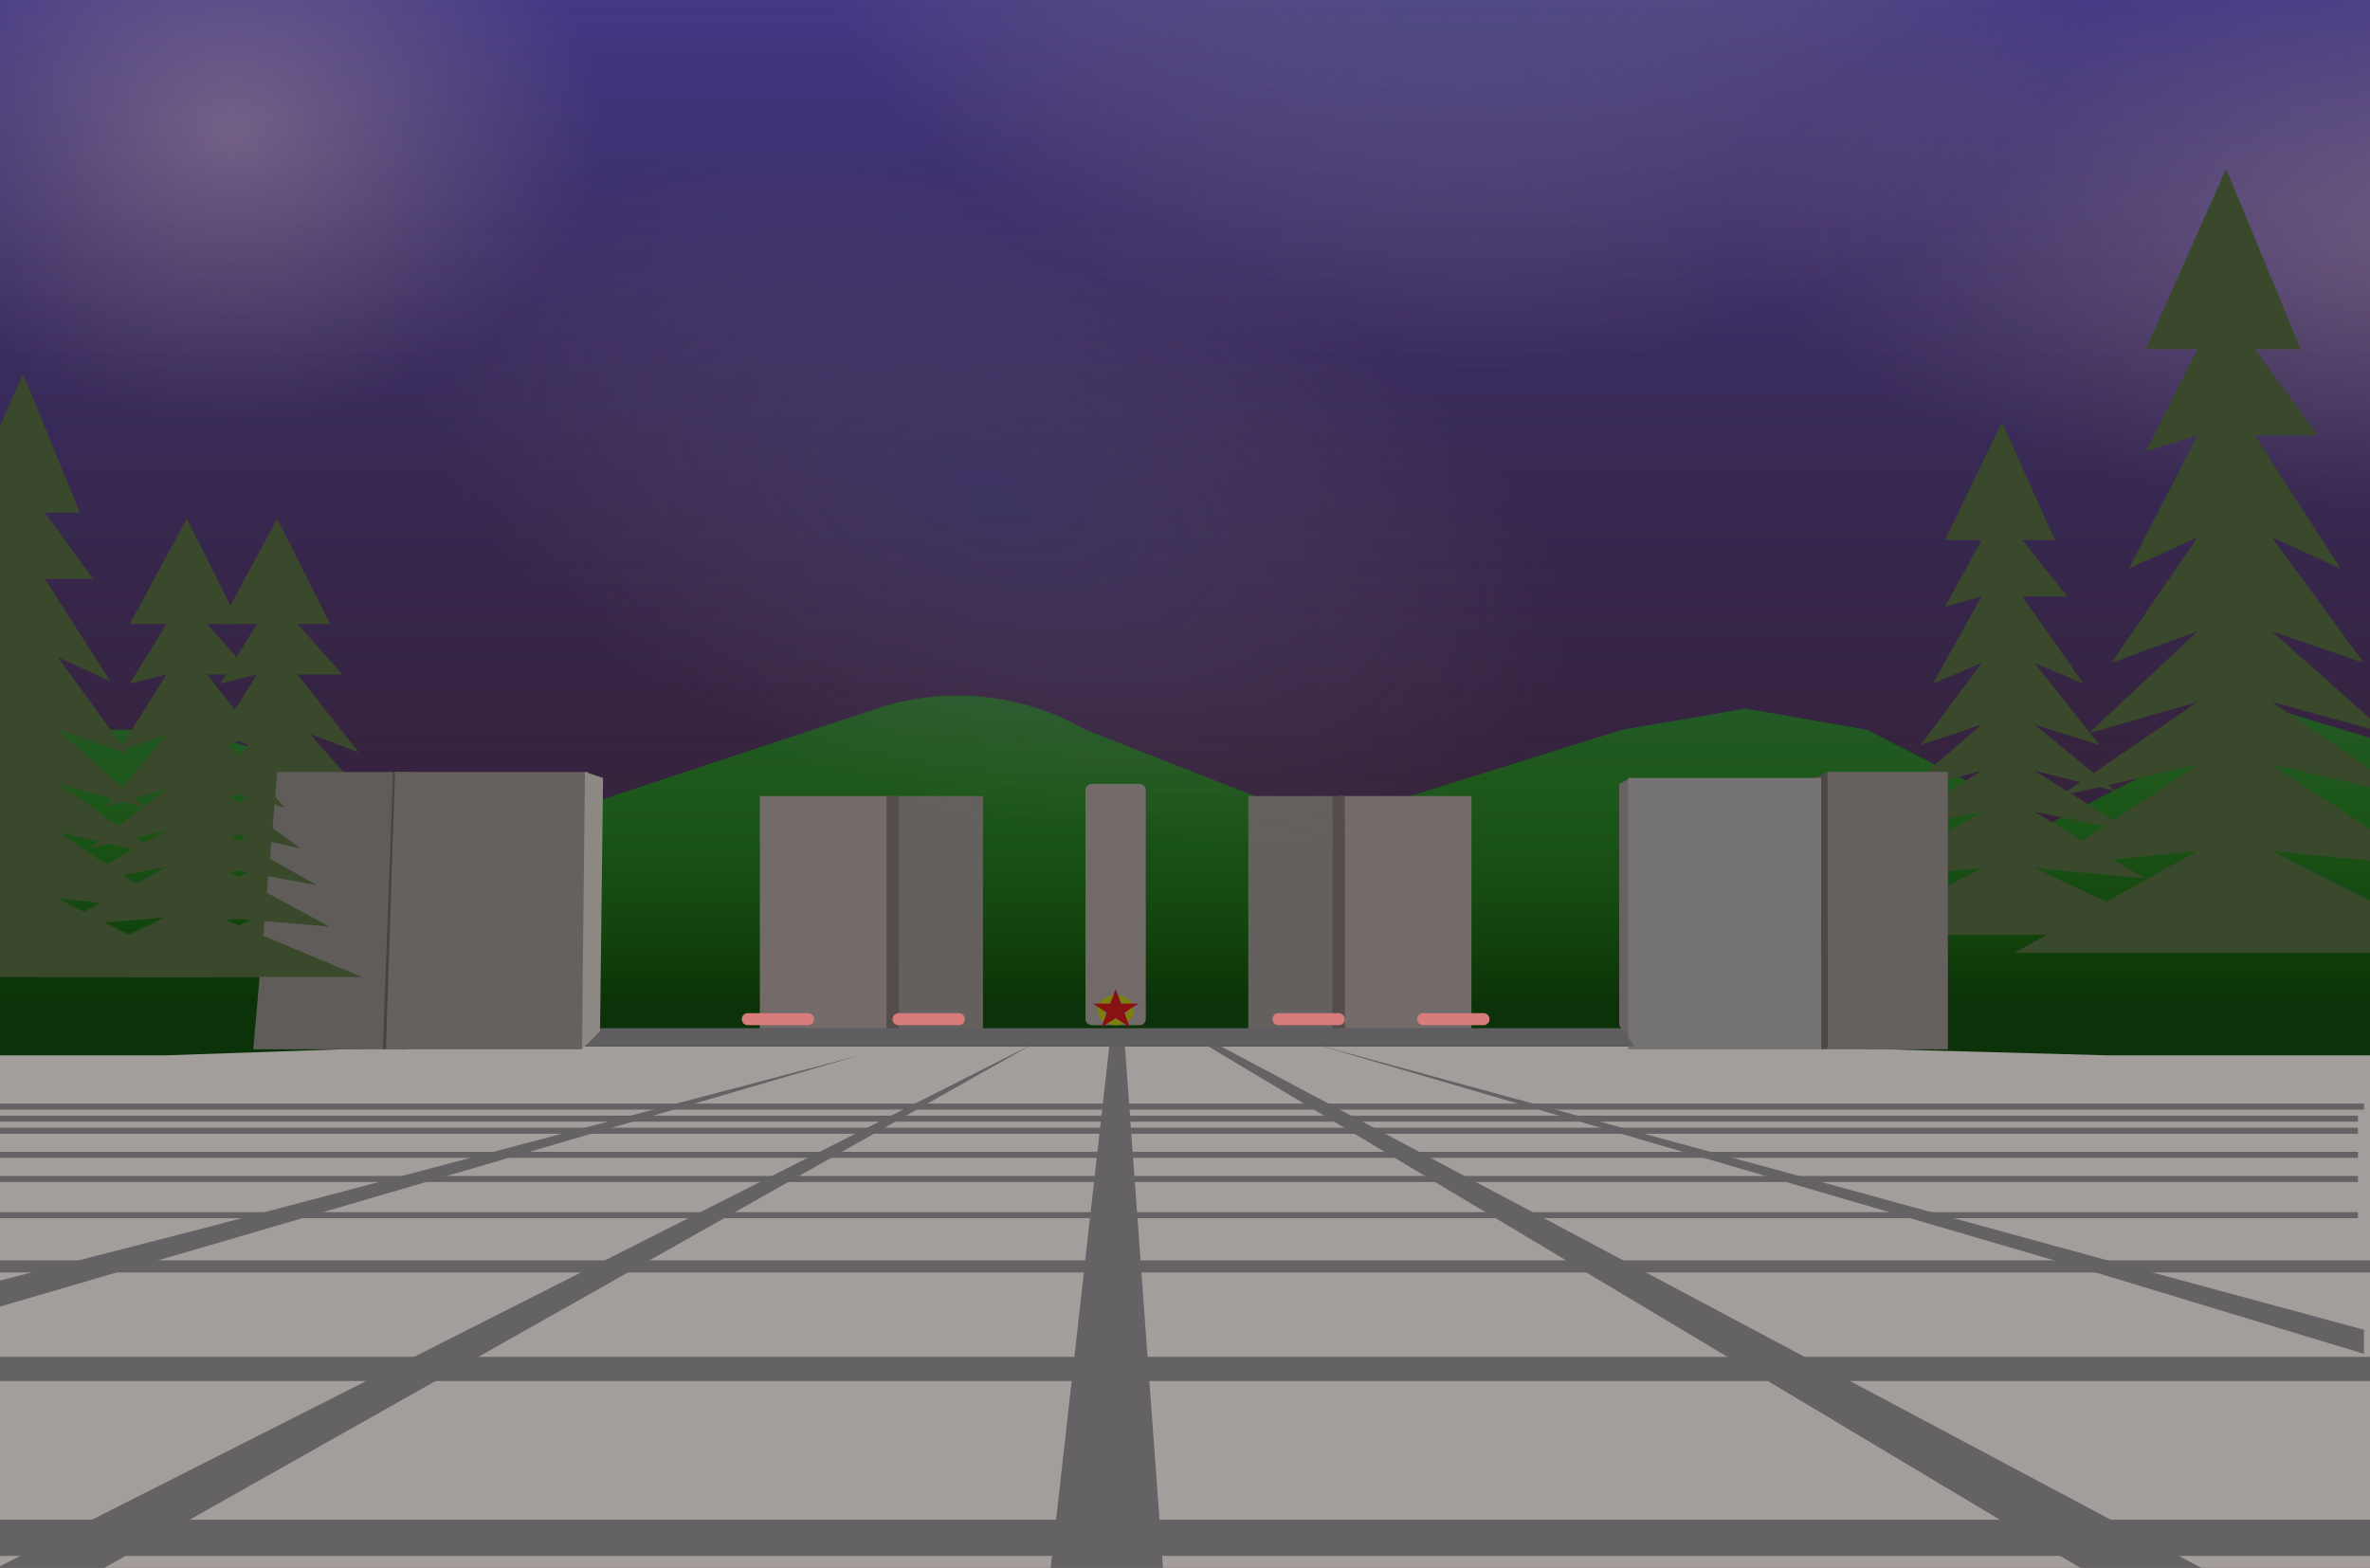<svg width="393" height="260" viewBox="0 0 393 260" fill="none" xmlns="http://www.w3.org/2000/svg">
<rect x="0" y="0" width="393" height="260" fill="#333333" stroke="none"/>
<g clip-path="url(#clip0_29_2)">
<path d="M393 0H0V260H393V0Z" fill="white" fill-opacity="0.04"/>
<path d="M393 0H0V260H393V0Z" fill="#522D34"/>
<rect width="410" height="183" fill="url(#paint0_linear_29_2)"/>
<rect x="287" y="-11" width="263" height="97" fill="url(#paint1_radial_29_2)"/>
<rect x="-23" y="-27" width="123" height="97" fill="url(#paint2_radial_29_2)"/>
<path d="M-5 121H32L59.5 129.5L88 136.5L145.426 117.485C156.925 113.677 169.502 114.956 180 121V121L219.5 136.5L269 121L289.5 117.5L309.5 121L340 136.5L377 117.5L400 124.5V183H-5V121Z" fill="url(#paint3_linear_29_2)"/>
<path d="M0 175H27.5L71 173.5H186.5H294.5L349.5 175H400V260H0V175Z" fill="#A39E9B"/>
<path d="M184 173H186.5L193 262H174L184 173Z" fill="#646264"/>
<path d="M171.5 173L15.5 261L-6.5 263L171.5 173Z" fill="#646264"/>
<path d="M199.5 173L201.5 173L373.5 264.5L347.5 261.5L199.5 173Z" fill="#646264"/>
<path d="M347.5 211L217.5 173L304.75 196.75L349.5 209L392 220.5L392 224.5L347.5 211Z" fill="#646264"/>
<path d="M-4.5 213.5L32.485 204L142.5 175L-8 219L-4.5 213.5Z" fill="#646264"/>
<rect x="-19" y="252" width="412" height="6" fill="#646264"/>
<rect x="-12" y="225" width="426" height="4" fill="#646264"/>
<rect x="-5" y="209" width="415" height="2" fill="#646264"/>
<rect x="-1" y="201" width="392" height="1" fill="#646264"/>
<rect x="-1" y="195" width="392" height="1" fill="#646264"/>
<rect x="-1" y="191" width="392" height="1" fill="#646264"/>
<rect x="-1" y="187" width="392" height="1" fill="#646264"/>
<rect x="-1" y="185" width="392" height="1" fill="#646264"/>
<rect y="183" width="392" height="1" fill="#646264"/>
<rect x="180" y="130" width="10" height="40" rx="1" fill="#726A68"/>
<path d="M185 169.5C185.65 169.5 186.258 169.303 186.714 168.961C187.171 168.618 187.5 168.107 187.5 167.5C187.5 166.893 187.171 166.382 186.714 166.039C186.258 165.697 185.65 165.5 185 165.5C184.35 165.5 183.742 165.697 183.286 166.039C182.829 166.382 182.5 166.893 182.5 167.5C182.5 168.107 182.829 168.618 183.286 168.961C183.742 169.303 184.35 169.5 185 169.5Z" stroke="#7D800D"/>
<path d="M185 164L185.898 166.418H188.804L186.453 167.913L187.351 170.332L185 168.837L182.649 170.332L183.547 167.913L181.196 166.418H184.102L185 164Z" fill="#881212"/>
<path d="M331.975 70L340.75 89.55H335.35L342.775 98.9H335.35L345.475 113.35L337.375 109.95L348.175 123.55L337.375 120.15L350.875 131.2L337.375 127.8L353.575 138L337.375 134.6L355.6 145.65L337.375 143.95L361 155H307L328.6 143.95L310.375 145.65L328.6 134.6L312.4 138L328.6 127.8L315.775 131.2L328.6 120.15L318.475 123.55L328.6 109.95L320.5 113.35L328.6 98.9L322.525 100.6L328.6 89.55H322.525L331.975 70Z" fill="#3A482B"/>
<rect x="303" y="128" width="20" height="46" fill="#66615F"/>
<path d="M301 129L303 128V174H302L301 129Z" fill="#4C4848"/>
<path d="M268.5 130L270.5 129V173.5L268.5 170V130Z" fill="#676260"/>
<path d="M45.975 86L54.75 103.48H49.35L56.775 111.84H49.35L59.475 124.76L51.375 121.72L62.175 133.88L51.375 130.84L64.875 140.72L51.375 137.68L67.575 146.8L51.375 143.76L69.6 153.64L51.375 152.12L75 162H21L42.6 152.12L24.375 153.64L42.6 143.76L26.4 146.8L42.6 137.68L29.775 140.72L42.6 130.84L32.475 133.88L42.6 121.72L34.5 124.76L42.6 111.84L36.525 113.36L42.6 103.48H36.525L45.975 86Z" fill="#3A482B"/>
<rect x="270" y="129" width="32" height="45" fill="#757374"/>
<rect x="222" y="132" width="22" height="39" fill="#726B69"/>
<rect x="221" y="132" width="2" height="39" fill="#544D4B"/>
<rect x="207" y="132" width="14" height="39" fill="#64605E"/>
<rect width="22" height="39" transform="matrix(-1 0 0 1 148 132)" fill="#726B69"/>
<rect width="2" height="39" transform="matrix(-1 0 0 1 149 132)" fill="#544D4B"/>
<rect width="14" height="39" transform="matrix(-1 0 0 1 163 132)" fill="#64605E"/>
<path d="M99.642 170.5H269L271 173.5H96.396L99.642 170.5Z" fill="#5F5D5F"/>
<path d="M46 128H66L64 174H42L46 128Z" fill="#605C59"/>
<path d="M65.177 127.976L68.509 128.05L67.157 174.031L63.491 173.95L65.177 127.976Z" fill="#484242"/>
<path d="M65.5 128H97.5L96.5 174H64L65.5 128Z" fill="#66615F"/>
<path d="M97 128L100 129L99.5 171L96.5 174L97 128Z" fill="#8E8883"/>
<path d="M211 169C211 168.448 211.448 168 212 168H222C222.552 168 223 168.448 223 169V169C223 169.552 222.552 170 222 170H212C211.448 170 211 169.552 211 169V169Z" fill="#D77B7B"/>
<path d="M235 169C235 168.448 235.448 168 236 168H246C246.552 168 247 168.448 247 169V169C247 169.552 246.552 170 246 170H236C235.448 170 235 169.552 235 169V169Z" fill="#D77B7B"/>
<path d="M148 169C148 168.448 148.448 168 149 168H159C159.552 168 160 168.448 160 169V169C160 169.552 159.552 170 159 170H149C148.448 170 148 169.552 148 169V169Z" fill="#D77B7B"/>
<path d="M123 169C123 168.448 123.448 168 124 168H134C134.552 168 135 168.448 135 169V169C135 169.552 134.552 170 134 170H124C123.448 170 123 169.552 123 169V169Z" fill="#D77B7B"/>
<path d="M30.975 86L39.75 103.48H34.35L41.775 111.84H34.35L44.475 124.76L36.375 121.72L47.175 133.88L36.375 130.84L49.875 140.72L36.375 137.68L52.575 146.8L36.375 143.76L54.6 153.64L36.375 152.12L60 162H6L27.6 152.12L9.375 153.64L27.6 143.76L11.4 146.8L27.6 137.68L14.775 140.72L27.6 130.84L17.475 133.88L27.6 121.72L19.5 124.76L27.6 111.84L21.525 113.36L27.6 103.48H21.525L30.975 86Z" fill="#3A482B"/>
<path d="M3.825 62L13.25 85H7.45L15.425 96H7.45L18.325 113L9.625 109L21.225 125L9.625 121L24.125 134L9.625 130L27.025 142L9.625 138L29.2 151L9.625 149L35 162H-23L0.2 149L-19.375 151L0.2 138L-17.2 142L0.2 130L-13.575 134L0.2 121L-10.675 125L0.2 109L-8.5 113L0.2 96L-6.325 98L0.2 85H-6.325L3.825 62Z" fill="#3A482B"/>
<path d="M369.15 28L381.5 57.9H373.9L384.35 72.2H373.9L388.15 94.3L376.75 89.1L391.95 109.9L376.75 104.7L395.75 121.6L376.75 116.4L399.55 132L376.75 126.8L402.4 143.7L376.75 141.1L410 158H334L364.4 141.1L338.75 143.7L364.4 126.8L341.6 132L364.4 116.4L346.35 121.6L364.4 104.7L350.15 109.9L364.4 89.1L353 94.3L364.4 72.2L355.85 74.8L364.4 57.9H355.85L369.15 28Z" fill="#3A482B"/>
<rect x="41.389" y="-8" width="256.782" height="133.596" transform="rotate(4.89 41.389 -8)" fill="url(#paint4_radial_29_2)"/>
<rect x="139.914" y="-111" width="215.956" height="163.213" transform="rotate(4.89 139.914 -111)" fill="url(#paint5_radial_29_2)"/>
</g>
<defs>
<linearGradient id="paint0_linear_29_2" x1="205" y1="0" x2="205" y2="240" gradientUnits="userSpaceOnUse">
<stop stop-color="#433885"/>
<stop offset="1" stop-color="#06050E" stop-opacity="0.24"/>
</linearGradient>
<radialGradient id="paint1_radial_29_2" cx="0" cy="0" r="1" gradientUnits="userSpaceOnUse" gradientTransform="translate(418.5 37.5) rotate(90) scale(48.5 131.5)">
<stop stop-color="#B69D9D" stop-opacity="0.43"/>
<stop offset="1" stop-color="#AD9393" stop-opacity="0"/>
</radialGradient>
<radialGradient id="paint2_radial_29_2" cx="0" cy="0" r="1" gradientUnits="userSpaceOnUse" gradientTransform="translate(38.5 21.5) rotate(90) scale(48.5 61.5)">
<stop stop-color="#B69D9D" stop-opacity="0.43"/>
<stop offset="1" stop-color="#AD9393" stop-opacity="0"/>
</radialGradient>
<linearGradient id="paint3_linear_29_2" x1="197" y1="166" x2="197" y2="68" gradientUnits="userSpaceOnUse">
<stop stop-color="#073403" stop-opacity="0.9"/>
<stop offset="1" stop-color="#14FF00" stop-opacity="0"/>
</linearGradient>
<radialGradient id="paint4_radial_29_2" cx="0" cy="0" r="1" gradientUnits="userSpaceOnUse" gradientTransform="translate(171.794 72.055) rotate(103.066) scale(51.708 98.766)">
<stop stop-color="#494F89" stop-opacity="0.29"/>
<stop offset="1" stop-color="#9A8080" stop-opacity="0"/>
</radialGradient>
<radialGradient id="paint5_radial_29_2" cx="0" cy="0" r="1" gradientUnits="userSpaceOnUse" gradientTransform="translate(247.892 -29.393) rotate(90) scale(81.606 107.978)">
<stop stop-color="#494F89" stop-opacity="0.67"/>
<stop offset="1" stop-color="#9A8080" stop-opacity="0"/>
</radialGradient>
<clipPath id="clip0_29_2">
<path d="M0 0H393V260H0V0Z" fill="white"/>
</clipPath>
</defs>
</svg>
